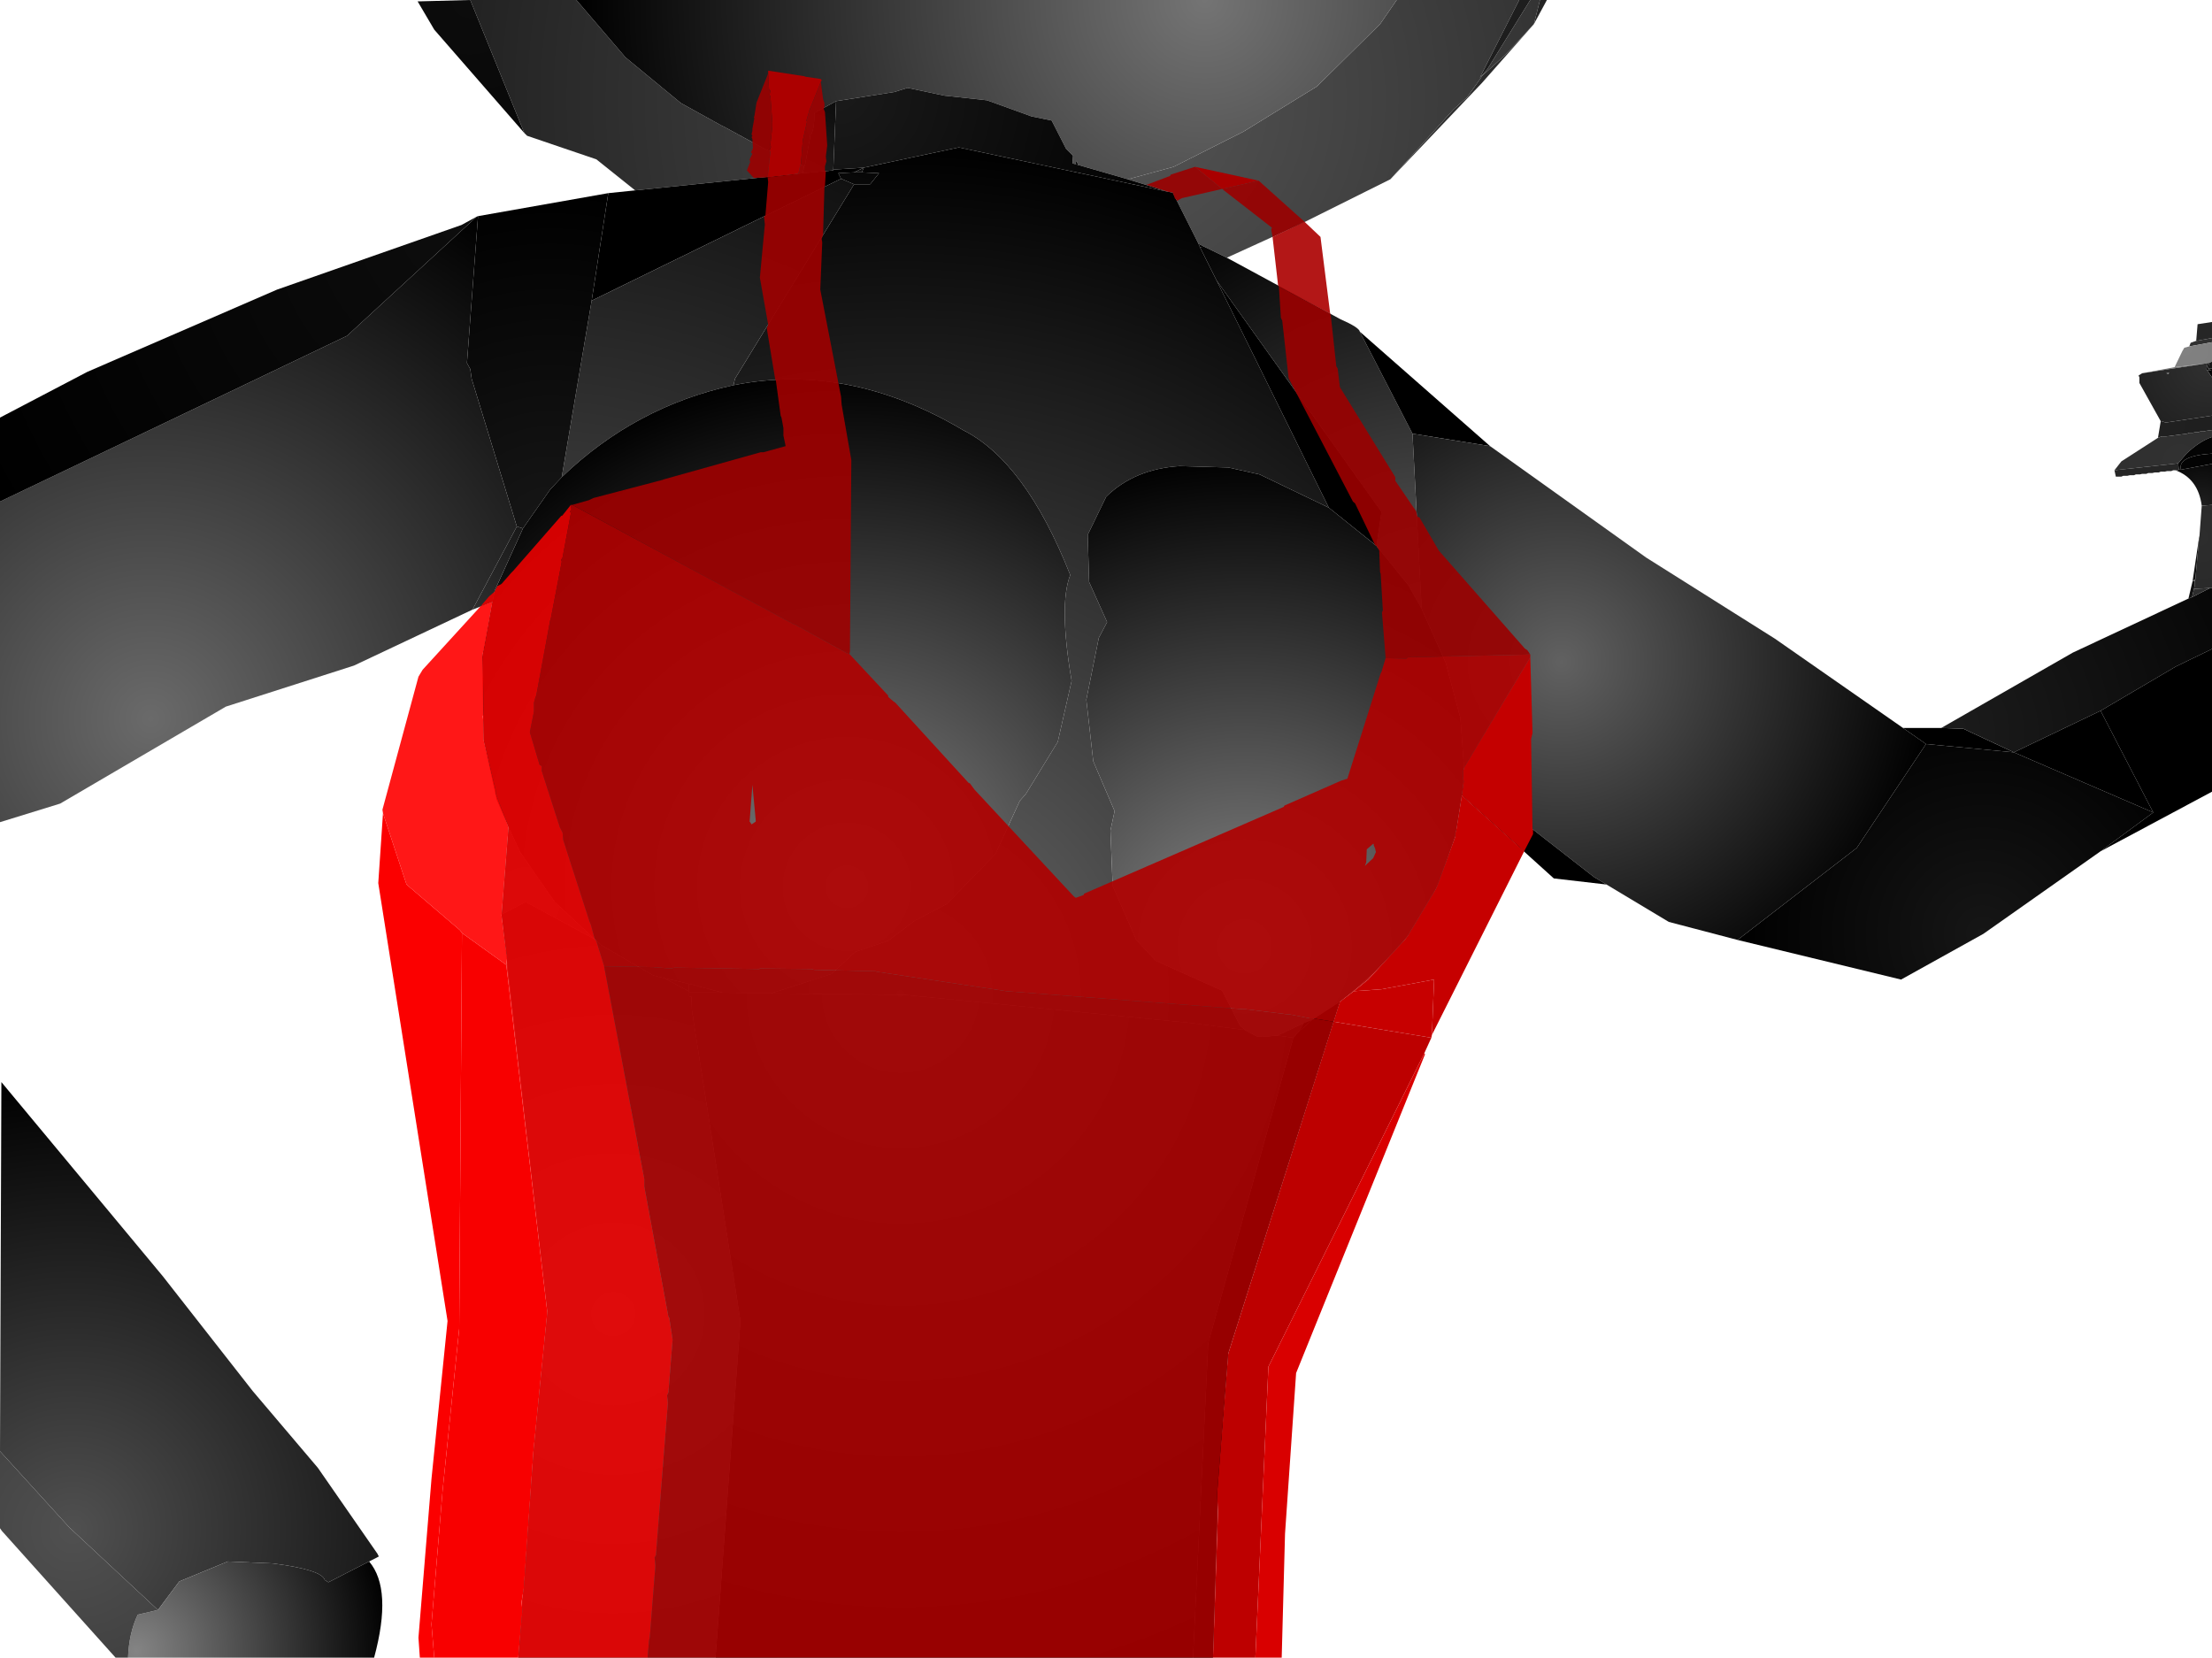 <?xml version="1.0" encoding="UTF-8" standalone="no"?>
<svg xmlns:xlink="http://www.w3.org/1999/xlink" height="299.1px" width="399.1px" xmlns="http://www.w3.org/2000/svg">
  <g transform="matrix(1.0, 0.0, 0.0, 1.0, 400.0, 300.0)">
    <path d="M-285.4 -265.65 L-292.4 -271.25 -304.9 -275.5 -305.4 -276.0 -315.15 -300.0 -296.0 -300.0 -287.15 -289.65 -277.15 -281.4 -269.65 -277.25 -269.4 -277.15 -262.25 -273.25 -254.9 -270.0 -255.15 -268.75 -285.4 -265.65 M-148.0 -300.0 L-125.9 -300.0 -133.0 -286.0 -131.65 -287.5 -123.9 -300.0 -122.15 -300.0 -123.25 -295.65 -128.5 -290.0 -132.5 -286.4 -135.25 -282.5 -137.75 -280.25 -149.15 -267.65 -165.5 -259.5 -178.65 -253.5 -182.75 -255.5 -183.75 -256.0 -188.4 -265.25 -189.25 -265.4 -196.5 -267.65 -188.25 -269.9 -175.65 -276.25 -162.4 -284.4 -151.0 -295.65 -148.0 -300.0" fill="url(#gradient0)" fill-rule="evenodd" stroke="none"/>
    <path d="M-296.0 -300.0 L-148.0 -300.0 -151.0 -295.65 -162.4 -284.4 -175.65 -276.25 -188.25 -269.9 -196.5 -267.65 -205.5 -270.25 -205.75 -271.0 -206.0 -270.4 -206.5 -270.5 -206.4 -271.9 -207.65 -273.15 -210.25 -278.25 -213.9 -279.0 -221.9 -281.9 -229.65 -282.75 -236.25 -284.15 -238.65 -283.4 -249.15 -281.75 -253.0 -279.65 Q-253.15 -276.15 -253.75 -275.65 L-254.75 -270.25 -254.9 -270.0 -262.25 -273.25 -269.4 -277.15 -269.65 -277.25 -277.15 -281.4 -287.15 -289.65 -296.0 -300.0" fill="url(#gradient1)" fill-rule="evenodd" stroke="none"/>
    <path d="M-249.15 -281.75 L-249.65 -269.4 -249.65 -269.25 -255.15 -268.75 -254.9 -270.0 -254.75 -270.25 -253.75 -275.65 Q-253.15 -276.15 -253.0 -279.65 L-249.15 -281.75" fill="url(#gradient2)" fill-rule="evenodd" stroke="none"/>
    <path d="M-196.5 -267.65 L-189.25 -265.4 -227.0 -273.4 -244.15 -269.75 -249.65 -269.4 -249.15 -281.75 -238.65 -283.4 -236.25 -284.15 -229.65 -282.75 -221.9 -281.9 -213.9 -279.0 -210.25 -278.25 -207.65 -273.15 -206.4 -271.9 -206.5 -270.5 -206.0 -270.4 -205.5 -270.25 -196.5 -267.65" fill="url(#gradient3)" fill-rule="evenodd" stroke="none"/>
    <path d="M-205.5 -270.25 L-206.0 -270.4 -205.75 -271.0 -205.5 -270.25" fill="url(#gradient4)" fill-rule="evenodd" stroke="none"/>
    <path d="M-125.9 -300.0 L-123.9 -300.0 -131.65 -287.5 -133.0 -286.0 -125.9 -300.0" fill="url(#gradient5)" fill-rule="evenodd" stroke="none"/>
    <path d="M-122.15 -300.0 L-120.9 -300.0 -123.25 -295.65 -122.15 -300.0" fill="url(#gradient6)" fill-rule="evenodd" stroke="none"/>
    <path d="M-305.4 -276.0 L-321.65 -294.65 -324.65 -299.75 -315.15 -300.0 -305.4 -276.0" fill="url(#gradient7)" fill-rule="evenodd" stroke="none"/>
    <path d="M-290.25 -265.15 L-285.4 -265.65 -255.15 -268.75 -249.65 -269.25 -249.65 -269.4 -244.15 -269.75 -245.9 -268.9 -248.75 -268.75 -248.25 -267.75 -293.25 -245.75 -290.25 -265.15" fill="url(#gradient8)" fill-rule="evenodd" stroke="none"/>
    <path d="M-189.25 -265.4 L-188.4 -265.25 -183.75 -256.0 -183.5 -255.4 -180.5 -249.4 -160.25 -208.4 -172.75 -214.4 -178.4 -215.65 -187.15 -215.9 Q-195.25 -215.4 -200.4 -210.4 L-203.75 -203.5 -203.5 -195.0 -200.25 -187.75 -201.75 -184.9 -204.0 -173.75 -202.75 -162.65 -198.9 -153.65 -199.65 -150.15 -199.25 -140.15 -195.0 -130.4 -191.5 -126.65 -179.5 -121.25 -176.25 -114.9 -175.4 -114.15 -185.0 -115.4 -236.9 -120.5 -260.9 -120.75 -250.0 -124.25 -245.65 -128.25 -239.75 -130.25 -234.9 -133.9 -229.15 -136.9 -220.4 -145.9 -216.0 -155.5 -214.9 -156.75 -209.15 -166.15 -206.65 -177.15 Q-209.0 -190.9 -206.9 -196.25 -215.0 -216.75 -226.25 -222.4 -246.9 -234.65 -267.65 -230.5 L-267.4 -231.65 -245.9 -266.75 -243.0 -266.75 -241.4 -268.75 -244.5 -268.9 -244.15 -269.75 -227.0 -273.4 -189.25 -265.4 M-169.5 -113.15 L-164.75 -115.4 -165.75 -113.75 -166.65 -112.75 -169.5 -113.15 M-269.65 -120.9 L-275.65 -120.9 -275.75 -121.15 -275.75 -122.5 -269.65 -120.9" fill="url(#gradient9)" fill-rule="evenodd" stroke="none"/>
    <path d="M-309.5 -135.0 L-308.25 -150.75 -306.15 -146.25 -299.9 -137.25 -292.65 -130.5 -305.15 -137.25 -309.5 -135.0 M-267.65 -230.5 Q-285.4 -226.65 -298.65 -213.9 L-293.25 -245.75 -248.25 -267.75 -245.9 -266.75 -267.4 -231.65 -267.65 -230.5 M-244.15 -269.75 L-244.5 -268.9 -245.9 -268.9 -244.15 -269.75 M-275.75 -122.5 L-275.75 -121.15 Q-277.95 -122.3 -280.15 -123.5 L-275.75 -122.5" fill="url(#gradient10)" fill-rule="evenodd" stroke="none"/>
    <path d="M-183.75 -256.0 L-182.75 -255.5 -183.5 -255.4 -183.75 -256.0 M-244.5 -268.9 L-241.4 -268.75 -243.0 -266.75 -245.9 -266.75 -248.25 -267.75 -248.75 -268.75 -245.9 -268.9 -244.5 -268.9" fill="url(#gradient11)" fill-rule="evenodd" stroke="none"/>
    <path d="M-313.75 -261.0 L-290.25 -265.15 -293.25 -245.75 -298.65 -213.9 -300.75 -211.65 -305.65 -204.65 -306.75 -205.0 -314.9 -231.65 -315.15 -233.4 -315.75 -234.5 -313.75 -261.0" fill="url(#gradient12)" fill-rule="evenodd" stroke="none"/>
    <path d="M-123.25 -295.65 L-132.65 -285.0 -149.15 -267.65 -137.75 -280.25 -135.25 -282.5 -132.5 -286.4 -128.5 -290.0 -123.25 -295.65" fill="url(#gradient13)" fill-rule="evenodd" stroke="none"/>
    <path d="M-308.25 -150.75 L-310.4 -155.75 -312.75 -166.5 -313.0 -181.5 -311.15 -191.4 -310.75 -193.4 -305.65 -204.65 -300.75 -211.65 -298.65 -213.9 Q-285.4 -226.65 -267.65 -230.5 -246.9 -234.65 -226.25 -222.4 -215.0 -216.75 -206.9 -196.25 -209.0 -190.9 -206.65 -177.15 L-209.15 -166.15 -214.9 -156.75 -216.0 -155.5 -220.4 -145.9 -229.15 -136.9 -234.9 -133.9 -239.75 -130.25 -245.65 -128.25 -250.0 -124.25 -260.9 -120.75 -269.65 -120.9 -275.75 -122.5 -280.15 -123.5 -282.15 -124.0 -291.4 -129.4 -292.65 -130.5 -299.9 -137.25 -306.15 -146.25 -308.25 -150.75" fill="url(#gradient14)" fill-rule="evenodd" stroke="none"/>
    <path d="M-184.75 -0.9 L-270.9 -0.9 -266.4 -61.65 -275.15 -117.65 -275.25 -120.15 -275.65 -120.25 -275.65 -120.9 -269.65 -120.9 -260.9 -120.75 -236.9 -120.5 -185.0 -115.4 -175.4 -114.15 -173.25 -113.0 -172.25 -112.9 -169.5 -113.15 -166.65 -112.75 -182.0 -57.65 -184.75 -0.9" fill="url(#gradient15)" fill-rule="evenodd" stroke="none"/>
    <path d="M-270.9 -0.9 L-306.5 -0.9 -303.75 -38.4 -301.25 -63.5 -309.5 -135.0 -305.15 -137.25 -292.65 -130.5 -291.4 -129.4 -282.15 -124.0 -280.15 -123.5 Q-277.95 -122.3 -275.75 -121.15 L-275.65 -120.9 -275.65 -120.25 -275.25 -120.15 -275.15 -117.65 -266.4 -61.65 -270.9 -0.9" fill="url(#gradient16)" fill-rule="evenodd" stroke="none"/>
    <path d="M-311.15 -191.4 L-314.75 -190.0 -306.75 -205.0 -305.65 -204.65 -310.75 -193.4 -311.15 -191.4" fill="url(#gradient17)" fill-rule="evenodd" stroke="none"/>
    <path d="M-314.75 -190.0 L-336.15 -179.9 -359.25 -172.5 -389.15 -155.0 -400.0 -151.65 -400.0 -209.5 -337.4 -239.4 -314.0 -260.9 -313.75 -261.0 -315.75 -234.5 -315.15 -233.4 -314.9 -231.65 -306.75 -205.0 -314.75 -190.0" fill="url(#gradient18)" fill-rule="evenodd" stroke="none"/>
    <path d="M-400.0 -209.5 L-400.0 -224.65 -384.25 -232.9 -350.0 -247.75 -316.75 -259.4 -314.0 -260.9 -337.4 -239.4 -400.0 -209.5" fill="url(#gradient19)" fill-rule="evenodd" stroke="none"/>
    <path d="M-178.65 -253.5 L-158.15 -242.4 Q-154.75 -240.9 -154.65 -240.15 L-145.15 -221.75 -143.5 -190.15 -145.9 -194.4 -151.65 -201.5 -150.75 -207.65 -180.5 -249.4 -183.5 -255.4 -182.75 -255.5 -178.65 -253.5" fill="url(#gradient20)" fill-rule="evenodd" stroke="none"/>
    <path d="M-180.5 -249.4 L-150.75 -207.65 -151.65 -201.5 -160.25 -208.4 -180.5 -249.4" fill="url(#gradient21)" fill-rule="evenodd" stroke="none"/>
    <path d="M-136.25 -156.5 L-137.4 -149.15 -140.4 -140.5 -141.5 -138.4 Q-144.65 -130.25 -158.25 -119.25 L-163.25 -116.0 -164.75 -115.4 -169.5 -113.15 -172.25 -112.9 -173.25 -113.0 -175.4 -114.15 -176.25 -114.9 -179.5 -121.25 -191.5 -126.65 -195.0 -130.4 -199.25 -140.15 -199.65 -150.15 -198.9 -153.65 -202.75 -162.65 -204.0 -173.75 -201.75 -184.9 -200.25 -187.75 -203.5 -195.0 -203.75 -203.5 -200.4 -210.4 Q-195.25 -215.4 -187.15 -215.9 L-178.4 -215.65 -172.75 -214.4 -160.25 -208.4 -151.65 -201.5 -145.9 -194.4 -143.5 -190.15 -139.15 -180.4 -136.5 -170.4 -135.9 -162.0 -136.0 -158.25 -136.25 -156.5" fill="url(#gradient22)" fill-rule="evenodd" stroke="none"/>
    <path d="M-154.65 -240.15 L-131.15 -219.5 -145.15 -221.75 -154.65 -240.15" fill="url(#gradient23)" fill-rule="evenodd" stroke="none"/>
    <path d="M-86.5 -130.4 L-98.9 -133.65 -110.15 -140.4 -112.4 -141.75 -128.65 -154.4 -136.0 -158.25 -135.9 -162.0 -136.5 -170.4 -139.15 -180.4 -143.5 -190.15 -145.15 -221.75 -131.15 -219.5 -103.0 -199.4 -79.75 -184.75 -56.65 -168.65 -52.5 -165.75 -65.0 -147.0 -86.5 -130.4" fill="url(#gradient24)" fill-rule="evenodd" stroke="none"/>
    <path d="M-3.75 -238.5 L-3.5 -241.5 -0.9 -241.9 -0.9 -239.0 -3.65 -238.5 -3.75 -238.5" fill="url(#gradient25)" fill-rule="evenodd" stroke="none"/>
    <path d="M-5.0 -237.5 L-4.75 -238.15 -3.75 -238.5 -3.65 -238.5 -0.9 -239.0 -0.9 -238.25 -5.0 -237.5" fill="url(#gradient26)" fill-rule="evenodd" stroke="none"/>
    <path d="M-0.9 -238.25 L-0.9 -234.75 -1.4 -234.5 -1.65 -234.5 -2.45 -234.35 -7.65 -233.75 -6.25 -236.65 -5.9 -237.25 -5.0 -237.5 -0.9 -238.25" fill="url(#gradient27)" fill-rule="evenodd" stroke="none"/>
    <path d="M-0.9 -234.75 L-0.9 -233.5 -1.65 -233.5 -1.4 -234.5 -0.9 -234.75 M-1.5 -233.4 L-1.0 -233.15 -1.65 -233.15 -1.5 -233.4" fill="url(#gradient28)" fill-rule="evenodd" stroke="none"/>
    <path d="M-13.5 -232.65 L-7.65 -233.75 -2.45 -234.35 -13.5 -232.65 M-8.75 -232.5 L-9.15 -232.65 -8.65 -232.75 -8.75 -232.5" fill="url(#gradient29)" fill-rule="evenodd" stroke="none"/>
    <path d="M-0.9 -233.5 L-0.9 -231.9 -1.9 -233.4 -1.65 -234.45 -1.65 -234.5 -1.4 -234.5 -1.65 -233.5 -0.9 -233.5 M-1.5 -233.4 L-1.65 -233.15 -1.0 -233.15 -1.5 -233.4" fill="url(#gradient30)" fill-rule="evenodd" stroke="none"/>
    <path d="M-0.9 -231.9 L-0.9 -225.0 -9.25 -223.75 -10.0 -224.0 -10.15 -224.0 -14.0 -230.9 -14.0 -231.9 -14.15 -232.25 -13.5 -232.65 -2.45 -234.35 -1.65 -234.5 -1.65 -234.45 -1.9 -233.4 -0.9 -231.9 M-8.75 -232.5 L-8.65 -232.75 -9.15 -232.65 -8.75 -232.5" fill="url(#gradient31)" fill-rule="evenodd" stroke="none"/>
    <path d="M-0.9 -225.0 L-0.9 -222.4 -2.0 -222.25 -2.4 -222.15 -3.0 -222.15 -3.4 -222.0 -4.0 -222.0 -4.4 -221.9 -5.0 -221.9 -5.4 -221.75 -9.25 -221.25 -10.0 -221.25 -10.65 -221.0 -10.15 -224.0 -10.0 -224.0 -9.25 -223.75 -0.9 -225.0" fill="url(#gradient32)" fill-rule="evenodd" stroke="none"/>
    <path d="M-0.9 -222.4 L-0.9 -221.15 Q-3.15 -220.4 -5.5 -218.15 L-7.0 -216.4 -18.5 -215.15 -17.25 -216.75 -10.65 -221.0 -10.0 -221.25 -9.25 -221.25 -5.4 -221.75 -5.0 -221.9 -4.4 -221.9 -4.0 -222.0 -3.4 -222.0 -3.0 -222.15 -2.4 -222.15 -2.0 -222.25 -0.9 -222.4" fill="url(#gradient33)" fill-rule="evenodd" stroke="none"/>
    <path d="M-56.65 -168.65 L-49.75 -168.65 -45.75 -168.5 -36.65 -164.25 -52.5 -165.75 -56.65 -168.65" fill="url(#gradient34)" fill-rule="evenodd" stroke="none"/>
    <path d="M-21.0 -146.4 L-42.15 -131.5 -57.0 -123.25 -86.5 -130.4 -65.0 -147.0 -52.5 -165.75 -36.65 -164.25 -11.5 -153.4 -21.0 -146.4" fill="url(#gradient35)" fill-rule="evenodd" stroke="none"/>
    <path d="M-110.15 -140.4 L-119.65 -141.5 -136.25 -156.5 -136.0 -158.25 -128.65 -154.4 -112.4 -141.75 -110.15 -140.4" fill="url(#gradient36)" fill-rule="evenodd" stroke="none"/>
    <path d="M-0.9 -221.15 L-0.9 -218.15 Q-7.15 -217.75 -6.5 -215.25 L-6.9 -215.25 -7.0 -216.4 -5.5 -218.15 Q-3.15 -220.4 -0.9 -221.15" fill="url(#gradient37)" fill-rule="evenodd" stroke="none"/>
    <path d="M-0.9 -218.15 L-0.9 -216.25 -1.15 -216.25 -6.5 -215.25 Q-7.15 -217.75 -0.9 -218.15" fill="url(#gradient38)" fill-rule="evenodd" stroke="none"/>
    <path d="M-0.9 -216.25 L-0.9 -208.9 -2.75 -208.75 Q-3.4 -213.65 -7.5 -215.15 L-7.15 -215.15 -6.9 -215.25 -6.5 -215.25 -1.15 -216.25 -0.9 -216.25" fill="url(#gradient39)" fill-rule="evenodd" stroke="none"/>
    <path d="M-7.5 -215.15 L-7.9 -215.15 -8.25 -215.0 -9.0 -215.0 -9.4 -214.9 -10.15 -214.9 -10.5 -214.75 -11.25 -214.75 -11.65 -214.65 -12.4 -214.65 -12.75 -214.5 -13.5 -214.5 -13.9 -214.4 -14.65 -214.4 Q-14.8 -214.3 -15.0 -214.25 L-15.75 -214.25 -16.15 -214.15 -16.9 -214.15 -17.25 -214.0 -18.25 -214.0 -18.5 -215.15 -7.0 -216.4 -6.9 -215.25 -7.15 -215.15 -7.5 -215.15" fill="url(#gradient40)" fill-rule="evenodd" stroke="none"/>
    <path d="M-0.9 -208.9 L-0.9 -193.9 -1.25 -193.9 -4.15 -193.75 -4.0 -194.4 -4.0 -195.15 -3.9 -195.5 -3.25 -202.65 -3.25 -202.9 -3.15 -203.4 -3.15 -203.45 -2.75 -208.75 -0.9 -208.9" fill="url(#gradient41)" fill-rule="evenodd" stroke="none"/>
    <path d="M-4.4 -195.15 L-3.25 -202.9 -3.25 -202.65 -3.9 -195.5 -4.4 -195.15" fill="url(#gradient42)" fill-rule="evenodd" stroke="none"/>
    <path d="M-4.0 -195.15 L-4.4 -195.15 -3.9 -195.5 -4.0 -195.15" fill="url(#gradient43)" fill-rule="evenodd" stroke="none"/>
    <path d="M-5.15 -192.0 L-4.4 -195.15 -4.0 -195.15 -4.0 -194.4 -4.15 -193.75 -4.5 -192.25 -5.15 -192.0" fill="url(#gradient44)" fill-rule="evenodd" stroke="none"/>
    <path d="M-0.9 -193.9 L-0.9 -182.9 -7.4 -179.75 -21.0 -171.75 -36.65 -164.25 -45.75 -168.5 -49.75 -168.65 -26.0 -182.25 -5.15 -192.0 -4.5 -192.25 -1.25 -193.9 -0.9 -193.9" fill="url(#gradient45)" fill-rule="evenodd" stroke="none"/>
    <path d="M-4.15 -193.75 L-1.25 -193.9 -4.5 -192.25 -4.15 -193.75" fill="url(#gradient46)" fill-rule="evenodd" stroke="none"/>
    <path d="M-0.9 -182.9 L-0.9 -157.15 -21.0 -146.4 -11.5 -153.4 -21.0 -171.75 -7.4 -179.75 -0.9 -182.9" fill="url(#gradient47)" fill-rule="evenodd" stroke="none"/>
    <path d="M-21.0 -171.75 L-11.5 -153.4 -36.65 -164.25 -21.0 -171.75" fill="url(#gradient48)" fill-rule="evenodd" stroke="none"/>
    <path d="M-158.25 -119.25 L-178.4 -55.9 -180.25 -30.4 -181.15 -0.9 -184.75 -0.9 -182.0 -57.65 -166.65 -112.75 -165.75 -113.75 -163.25 -116.0 -158.25 -119.25" fill="url(#gradient49)" fill-rule="evenodd" stroke="none"/>
    <path d="M-164.75 -115.4 L-163.25 -116.0 -165.75 -113.75 -164.75 -115.4" fill="url(#gradient50)" fill-rule="evenodd" stroke="none"/>
    <path d="M-333.4 -18.25 L-340.75 -14.5 -341.4 -14.9 Q-341.9 -16.75 -350.75 -17.9 L-358.9 -18.25 -367.65 -14.65 -371.5 -9.5 -387.5 -24.4 -400.0 -38.15 -399.75 -104.75 -370.65 -69.75 -354.4 -49.0 -342.65 -35.15 -331.9 -19.65 -331.65 -19.15 -333.4 -18.25" fill="url(#gradient51)" fill-rule="evenodd" stroke="none"/>
    <path d="M-376.9 -0.9 Q-376.75 -5.25 -375.15 -8.65 L-371.5 -9.5 -367.65 -14.65 -358.9 -18.25 -350.75 -17.9 Q-341.9 -16.75 -341.4 -14.9 L-340.75 -14.5 -333.4 -18.25 Q-329.15 -13.25 -332.5 -0.9 L-376.9 -0.9" fill="url(#gradient52)" fill-rule="evenodd" stroke="none"/>
    <path d="M-371.5 -9.5 L-375.15 -8.65 Q-376.75 -5.25 -376.9 -0.9 L-379.15 -0.9 -399.65 -23.75 -400.0 -24.25 -400.0 -38.15 -387.5 -24.4 -371.5 -9.5" fill="url(#gradient53)" fill-rule="evenodd" stroke="none"/>
    <path d="M-261.4 -286.75 L-261.4 -287.25 -254.9 -286.25 -254.65 -286.15 -251.9 -285.75 -251.75 -285.5 -251.9 -285.25 -254.0 -280.0 -254.5 -278.25 -254.4 -278.0 -255.15 -274.75 -255.5 -270.4 -255.5 -270.25 -255.65 -270.25 -255.75 -269.4 -256.0 -268.65 -261.5 -268.0 -261.0 -272.65 -261.15 -272.9 -261.0 -273.15 -261.0 -273.25 -260.9 -273.5 -261.0 -273.9 -260.65 -277.25 -260.65 -277.9 -261.0 -282.65 -261.15 -282.9 -261.0 -283.65 -261.25 -283.9 -261.4 -286.75" fill="#ac0000" fill-rule="evenodd" stroke="none"/>
    <path d="M-296.75 -208.9 L-293.75 -209.75 -292.9 -210.15 -280.5 -213.4 -280.25 -213.5 -262.75 -218.4 -262.25 -218.4 -258.25 -219.5 -258.65 -221.4 -258.65 -222.75 -259.0 -224.65 -259.15 -225.0 -260.0 -231.25 -260.15 -231.65 -261.65 -240.75 -261.4 -241.4 -262.9 -249.9 -262.0 -259.5 -262.15 -260.9 -261.9 -261.15 -261.4 -267.15 -261.5 -268.0 -256.0 -268.65 -255.75 -269.4 -255.65 -270.25 -255.5 -270.25 -255.5 -270.4 -255.15 -274.75 -254.4 -278.0 -254.5 -278.25 -254.0 -280.0 -251.9 -285.25 -251.5 -282.15 -251.25 -281.4 -251.25 -280.65 -251.4 -280.4 -251.15 -279.75 -250.75 -273.75 -251.0 -271.75 -250.9 -270.9 -251.15 -270.0 -251.15 -269.15 -251.0 -269.15 -251.15 -266.5 -251.25 -266.25 -251.5 -257.65 -251.75 -256.9 -251.65 -256.25 -252.0 -247.75 -248.25 -228.4 -248.15 -227.0 -246.4 -217.0 -246.65 -182.4 -246.75 -182.0 -247.25 -182.15 -256.5 -187.25 -256.9 -187.4 -296.75 -208.9" fill="#9e0000" fill-opacity="0.91" fill-rule="evenodd" stroke="none"/>
    <path d="M-160.0 -243.4 L-159.9 -243.15 -158.9 -233.9 -158.65 -233.5 -158.25 -230.15 -148.25 -213.9 -148.25 -213.25 -144.5 -207.75 -144.25 -206.75 -143.9 -206.65 -140.4 -200.65 -124.9 -183.0 -124.4 -182.65 -123.9 -181.9 -146.0 -181.4 -146.25 -181.15 -150.0 -181.25 -150.65 -189.4 -150.65 -189.5 -150.5 -189.9 -150.9 -196.5 -151.0 -196.75 -151.15 -200.65 -151.65 -201.5 -151.9 -201.65 -155.5 -209.15 -155.9 -209.5 -167.5 -231.75 -168.65 -242.15 -168.9 -242.65 -169.25 -248.25 -160.0 -243.4 M-261.5 -268.0 L-264.0 -267.9 -265.25 -269.25 -264.65 -270.75 -264.75 -271.25 -264.25 -272.25 -264.5 -272.5 -264.15 -273.25 -264.25 -274.9 -264.4 -275.25 -264.25 -275.5 -264.4 -275.75 -264.25 -276.4 -264.25 -276.75 -263.9 -278.65 -264.0 -278.9 -263.9 -279.0 -263.5 -281.5 -261.4 -286.75 -261.25 -283.9 -261.0 -283.65 -261.15 -282.9 -261.0 -282.65 -260.65 -277.9 -260.65 -277.25 -261.0 -273.9 -260.9 -273.5 -261.0 -273.25 -261.0 -273.15 -261.15 -272.9 -261.0 -272.65 -261.5 -268.0 M-170.4 -257.25 L-170.65 -258.65 -170.5 -258.9 -179.5 -265.9 -186.75 -264.25 -187.65 -263.75 -187.75 -264.0 -188.0 -264.15 -188.4 -265.25 -189.25 -265.4 -193.15 -266.65 -188.9 -268.25 -188.75 -268.5 -184.4 -269.9 -179.5 -265.9 -172.9 -267.4 -164.65 -260.0 Q-167.5 -258.6 -170.4 -257.25" fill="#9b0000" fill-opacity="0.91" fill-rule="evenodd" stroke="none"/>
    <path d="M-123.9 -181.9 L-123.9 -181.4 -135.75 -161.65 -136.0 -160.9 -136.0 -159.5 -135.9 -159.0 -136.25 -156.5 -137.25 -150.25 -137.5 -149.4 -137.4 -149.15 -140.65 -140.25 -141.0 -139.5 -146.0 -131.15 -146.5 -130.5 -153.15 -123.25 -155.75 -121.15 -158.25 -119.25 -159.4 -115.65 -163.15 -116.25 -163.65 -116.25 -167.5 -117.0 -167.9 -117.0 -175.25 -117.9 -175.65 -117.9 -218.4 -121.15 -241.75 -124.65 -242.0 -124.75 -253.0 -125.0 -253.65 -125.15 -262.9 -125.25 -263.0 -125.15 -278.25 -125.4 -279.0 -125.25 -282.15 -125.5 -291.0 -125.65 -292.4 -130.15 -292.75 -130.65 -292.75 -130.75 -293.4 -133.15 -293.65 -133.75 -298.4 -148.5 -298.5 -149.75 -299.0 -150.75 -302.25 -160.9 -302.25 -161.75 -302.65 -162.0 -304.4 -167.9 -303.65 -171.65 -303.65 -173.25 -303.4 -174.15 -303.25 -174.5 -300.75 -188.0 -300.65 -188.25 -298.65 -198.65 -298.75 -199.0 -298.5 -199.4 -297.0 -207.4 -297.15 -207.75 -296.9 -208.0 -297.0 -208.9 -296.75 -208.9 -256.9 -187.4 -256.5 -187.25 -247.25 -182.15 -246.75 -182.0 -239.75 -174.5 -239.75 -174.25 -238.75 -173.4 -238.5 -173.25 -225.25 -158.75 -225.0 -158.65 -224.15 -157.5 -206.25 -138.25 -205.9 -138.0 -204.5 -138.5 -204.4 -138.75 -168.4 -154.4 -168.25 -154.65 -158.0 -159.15 -156.9 -159.5 -150.9 -178.5 -150.75 -178.75 -150.0 -181.25 -146.25 -181.15 -146.0 -181.4 -123.9 -181.9 M-151.75 -146.25 L-151.9 -146.9 -152.15 -147.5 -152.15 -147.75 -152.25 -147.75 -153.4 -146.75 -153.5 -144.4 -153.75 -143.75 -152.25 -145.15 -151.75 -146.25 M-264.25 -158.4 L-264.75 -151.75 -264.65 -151.65 -264.4 -151.25 -263.65 -151.75 -263.65 -152.0 -264.25 -158.4" fill="#b00000" fill-opacity="0.91" fill-rule="evenodd" stroke="none"/>
    <path d="M-283.15 -0.9 L-306.5 -0.9 -305.75 -9.4 -305.9 -10.9 -305.5 -13.4 -303.75 -38.15 -301.25 -63.25 -308.65 -125.9 -308.5 -127.25 -308.5 -127.4 -308.65 -128.15 -308.65 -128.4 -308.75 -128.9 -309.5 -134.75 -309.5 -134.9 -308.25 -150.75 -310.5 -156.65 -310.5 -157.15 -312.75 -166.5 -312.75 -169.5 -312.9 -170.75 -312.75 -171.15 -312.9 -182.15 -312.75 -182.5 -311.15 -191.4 -313.25 -190.65 -311.75 -192.4 -310.75 -193.25 -310.65 -193.5 -310.25 -194.25 -309.5 -194.65 -307.75 -196.65 -307.4 -197.0 -298.75 -206.9 -298.5 -207.0 -298.4 -207.15 -297.0 -208.9 -296.9 -208.0 -297.15 -207.75 -297.0 -207.4 -298.5 -199.4 -298.75 -199.0 -298.65 -198.65 -300.65 -188.25 -300.75 -188.0 -303.25 -174.5 -303.4 -174.15 -303.65 -173.25 -303.65 -171.65 -304.4 -167.9 -302.65 -162.0 -302.25 -161.75 -302.25 -160.9 -299.0 -150.75 -298.5 -149.75 -298.4 -148.5 -293.65 -133.75 -293.4 -133.15 -292.75 -130.75 -292.75 -130.65 -292.4 -130.15 -291.0 -125.65 -283.75 -87.25 -283.75 -85.9 -279.4 -62.4 -279.25 -62.25 -278.65 -58.25 -279.4 -48.75 -279.65 -48.25 -279.5 -46.9 -281.65 -19.4 -281.9 -19.0 -281.75 -17.5 -282.75 -4.65 -282.9 -3.9 -283.15 -0.9" fill="#e80000" fill-opacity="0.91" fill-rule="evenodd" stroke="none"/>
    <path d="M-330.9 -153.25 L-331.0 -153.9 -324.5 -177.9 -323.75 -179.15 -313.25 -190.65 -311.15 -191.4 -312.75 -182.5 -312.9 -182.15 -312.75 -171.15 -312.9 -170.75 -312.75 -169.5 -312.75 -166.5 -310.5 -157.15 -310.5 -156.65 -308.25 -150.75 -309.5 -134.9 -309.5 -134.75 -308.75 -128.9 -308.65 -128.4 -308.65 -128.15 -308.5 -127.4 -308.5 -127.25 -308.65 -125.9 -316.65 -131.65 -317.0 -132.15 -326.65 -140.4 -330.9 -153.25" fill="#ff0000" fill-opacity="0.91" fill-rule="evenodd" stroke="none"/>
    <path d="M-306.5 -0.9 L-321.65 -0.9 -322.15 -6.9 -320.15 -31.0 -317.15 -60.25 -316.65 -131.65 -308.65 -125.9 -301.25 -63.25 -303.75 -38.15 -305.5 -13.4 -305.9 -10.9 -305.75 -9.4 -306.5 -0.9" fill="#f80000" fill-rule="evenodd" stroke="none"/>
    <path d="M-321.65 -0.9 L-324.25 -0.9 -324.5 -4.5 -322.15 -33.15 -319.25 -61.65 -331.75 -140.65 -330.9 -153.25 -326.65 -140.4 -317.0 -132.15 -316.65 -131.65 -317.15 -60.25 -320.15 -31.0 -322.15 -6.9 -321.65 -0.9" fill="#fb0000" fill-rule="evenodd" stroke="none"/>
    <path d="M-184.4 -269.9 L-172.9 -267.4 -179.5 -265.9 -184.4 -269.9" fill="#a90000" fill-rule="evenodd" stroke="none"/>
    <path d="M-169.25 -248.25 L-169.4 -248.5 -170.4 -257.25 Q-167.5 -258.6 -164.65 -260.0 L-161.75 -257.25 -160.0 -243.4 -169.25 -248.25" fill="#ab0000" fill-opacity="0.91" fill-rule="evenodd" stroke="none"/>
    <path d="M-181.15 -0.9 L-283.15 -0.9 -282.9 -3.9 -282.75 -4.65 -281.75 -17.5 -281.9 -19.0 -281.65 -19.4 -279.5 -46.9 -279.65 -48.25 -279.4 -48.75 -278.65 -58.25 -279.25 -62.25 -279.4 -62.4 -283.75 -85.9 -283.75 -87.25 -291.0 -125.65 -282.15 -125.5 -279.0 -125.25 -278.25 -125.4 -263.0 -125.15 -262.9 -125.25 -253.65 -125.15 -253.0 -125.0 -242.0 -124.75 -241.75 -124.65 -218.4 -121.15 -175.65 -117.9 -175.25 -117.9 -167.9 -117.0 -167.5 -117.0 -163.65 -116.25 -163.15 -116.25 -159.4 -115.65 -178.4 -55.75 -180.4 -30.5 -180.25 -27.15 -181.15 -0.9" fill="#a60000" fill-opacity="0.91" fill-rule="evenodd" stroke="none"/>
    <path d="M-123.9 -181.4 L-123.5 -167.75 -123.75 -166.65 -123.5 -150.5 -123.4 -150.15 -123.4 -149.5 -125.0 -146.4 -136.25 -156.5 -135.9 -159.0 -136.0 -159.5 -136.0 -160.9 -135.75 -161.65 -123.9 -181.4" fill="#c40000" fill-rule="evenodd" stroke="none"/>
    <path d="M-125.0 -146.4 L-141.65 -113.25 -141.25 -123.25 -150.75 -121.5 -155.75 -121.15 -153.15 -123.25 -146.5 -130.5 -146.0 -131.15 -141.0 -139.5 -140.65 -140.25 -137.4 -149.15 -137.5 -149.4 -137.25 -150.25 -136.25 -156.5 -125.0 -146.4" fill="#c60000" fill-rule="evenodd" stroke="none"/>
    <path d="M-141.65 -113.25 L-141.75 -112.75 -159.4 -115.65 -158.25 -119.25 -155.75 -121.15 -150.75 -121.5 -141.25 -123.25 -141.65 -113.25" fill="#c70000" fill-rule="evenodd" stroke="none"/>
    <path d="M-141.75 -112.75 L-143.0 -110.0 -171.15 -53.4 -173.5 -0.9 -181.15 -0.9 -180.25 -27.15 -180.4 -30.5 -178.4 -55.75 -159.4 -115.65 -141.75 -112.75" fill="#bd0000" fill-rule="evenodd" stroke="none"/>
    <path d="M-143.0 -110.0 L-142.9 -109.75 -166.15 -52.25 -168.15 -23.25 -168.75 -0.9 -173.5 -0.9 -171.15 -53.4 -143.0 -110.0" fill="#d90000" fill-rule="evenodd" stroke="none"/>
  </g>
  <defs>
    <radialGradient cx="0" cy="0" gradientTransform="matrix(0.146, 0.0, 0.0, 0.146, -198.1, -282.2)" gradientUnits="userSpaceOnUse" id="gradient0" r="819.2" spreadMethod="pad">
      <stop offset="0.0" stop-color="#555555"/>
      <stop offset="1.0" stop-color="#222222"/>
    </radialGradient>
    <radialGradient cx="0" cy="0" gradientTransform="matrix(0.138, 0.0, 0.0, 0.138, -182.65, -300.0)" gradientUnits="userSpaceOnUse" id="gradient1" r="819.2" spreadMethod="pad">
      <stop offset="0.0" stop-color="#747474"/>
      <stop offset="1.0" stop-color="#000000"/>
    </radialGradient>
    <radialGradient cx="0" cy="0" gradientTransform="matrix(0.027, 0.0, 0.0, 0.027, -256.85, -262.8)" gradientUnits="userSpaceOnUse" id="gradient2" r="819.2" spreadMethod="pad">
      <stop offset="0.0" stop-color="#272727"/>
      <stop offset="1.0" stop-color="#0a0a0a"/>
    </radialGradient>
    <radialGradient cx="0" cy="0" gradientTransform="matrix(0.077, 0.0, 0.0, 0.077, -248.75, -283.65)" gradientUnits="userSpaceOnUse" id="gradient3" r="819.2" spreadMethod="pad">
      <stop offset="0.0" stop-color="#1a1a1a"/>
      <stop offset="1.0" stop-color="#000000"/>
    </radialGradient>
    <radialGradient cx="0" cy="0" gradientTransform="matrix(0.008, 0.0, 0.0, 0.008, -206.0, -274.75)" gradientUnits="userSpaceOnUse" id="gradient4" r="819.2" spreadMethod="pad">
      <stop offset="0.0" stop-color="#000000"/>
      <stop offset="1.0" stop-color="#000000"/>
    </radialGradient>
    <radialGradient cx="0" cy="0" gradientTransform="matrix(0.021, 0.0, 0.0, 0.021, -133.45, -285.2)" gradientUnits="userSpaceOnUse" id="gradient5" r="819.2" spreadMethod="pad">
      <stop offset="0.0" stop-color="#1e1e1e"/>
      <stop offset="1.0" stop-color="#1e1e1e"/>
    </radialGradient>
    <radialGradient cx="0" cy="0" gradientTransform="matrix(0.006, 0.0, 0.0, 0.006, -123.2, -295.75)" gradientUnits="userSpaceOnUse" id="gradient6" r="819.2" spreadMethod="pad">
      <stop offset="0.0" stop-color="#272727"/>
      <stop offset="1.0" stop-color="#242424"/>
    </radialGradient>
    <radialGradient cx="0" cy="0" gradientTransform="matrix(0.032, 0.0, 0.0, 0.032, -315.2, -300.0)" gradientUnits="userSpaceOnUse" id="gradient7" r="819.2" spreadMethod="pad">
      <stop offset="0.0" stop-color="#0c0c0c"/>
      <stop offset="1.0" stop-color="#080808"/>
    </radialGradient>
    <radialGradient cx="0" cy="0" gradientTransform="matrix(0.067, 0.0, 0.0, 0.067, -244.0, -269.95)" gradientUnits="userSpaceOnUse" id="gradient8" r="819.2" spreadMethod="pad">
      <stop offset="0.0" stop-color="#000000"/>
      <stop offset="1.0" stop-color="#000000"/>
    </radialGradient>
    <radialGradient cx="0" cy="0" gradientTransform="matrix(0.187, 0.0, 0.0, 0.187, -237.5, -120.65)" gradientUnits="userSpaceOnUse" id="gradient9" r="819.2" spreadMethod="pad">
      <stop offset="0.0" stop-color="#6a6a6a"/>
      <stop offset="1.0" stop-color="#000000"/>
    </radialGradient>
    <radialGradient cx="0" cy="0" gradientTransform="matrix(0.178, 0.0, 0.0, 0.178, -305.05, -137.4)" gradientUnits="userSpaceOnUse" id="gradient10" r="819.2" spreadMethod="pad">
      <stop offset="0.0" stop-color="#626262"/>
      <stop offset="1.0" stop-color="#0f0f0f"/>
    </radialGradient>
    <radialGradient cx="0" cy="0" gradientTransform="matrix(0.158, 0.0, 0.0, 0.158, -271.9, -161.45)" gradientUnits="userSpaceOnUse" id="gradient11" r="819.2" spreadMethod="pad">
      <stop offset="0.0" stop-color="#323232"/>
      <stop offset="1.0" stop-color="#000000"/>
    </radialGradient>
    <radialGradient cx="0" cy="0" gradientTransform="matrix(0.077, 0.0, 0.0, 0.077, -300.65, -202.55)" gradientUnits="userSpaceOnUse" id="gradient12" r="819.2" spreadMethod="pad">
      <stop offset="0.0" stop-color="#171717"/>
      <stop offset="1.0" stop-color="#000000"/>
    </radialGradient>
    <radialGradient cx="0" cy="0" gradientTransform="matrix(0.047, 0.0, 0.0, 0.047, -149.15, -267.75)" gradientUnits="userSpaceOnUse" id="gradient13" r="819.2" spreadMethod="pad">
      <stop offset="0.0" stop-color="#323232"/>
      <stop offset="1.0" stop-color="#282828"/>
    </radialGradient>
    <radialGradient cx="0" cy="0" gradientTransform="matrix(0.114, 0.0, 0.0, 0.114, -247.2, -140.0)" gradientUnits="userSpaceOnUse" id="gradient14" r="819.2" spreadMethod="pad">
      <stop offset="0.0" stop-color="#858585"/>
      <stop offset="1.0" stop-color="#000000"/>
    </radialGradient>
    <radialGradient cx="0" cy="0" gradientTransform="matrix(0.16, 0.0, 0.0, 0.16, -237.5, -120.65)" gradientUnits="userSpaceOnUse" id="gradient15" r="819.2" spreadMethod="pad">
      <stop offset="0.0" stop-color="#6a6a6a"/>
      <stop offset="1.0" stop-color="#000000"/>
    </radialGradient>
    <radialGradient cx="0" cy="0" gradientTransform="matrix(0.093, 0.0, 0.0, 0.093, -289.35, -62.9)" gradientUnits="userSpaceOnUse" id="gradient16" r="819.2" spreadMethod="pad">
      <stop offset="0.0" stop-color="#838383"/>
      <stop offset="1.0" stop-color="#404040"/>
    </radialGradient>
    <radialGradient cx="0" cy="0" gradientTransform="matrix(0.023, 0.0, 0.0, 0.023, -314.95, -189.95)" gradientUnits="userSpaceOnUse" id="gradient17" r="819.2" spreadMethod="pad">
      <stop offset="0.0" stop-color="#2f2f2f"/>
      <stop offset="1.0" stop-color="#171717"/>
    </radialGradient>
    <radialGradient cx="0" cy="0" gradientTransform="matrix(0.132, 0.0, 0.0, 0.132, -372.8, -170.3)" gradientUnits="userSpaceOnUse" id="gradient18" r="819.2" spreadMethod="pad">
      <stop offset="0.0" stop-color="#6a6a6a"/>
      <stop offset="1.0" stop-color="#000000"/>
    </radialGradient>
    <radialGradient cx="0" cy="0" gradientTransform="matrix(0.119, 0.0, 0.0, 0.119, -316.75, -259.55)" gradientUnits="userSpaceOnUse" id="gradient19" r="819.2" spreadMethod="pad">
      <stop offset="0.0" stop-color="#0d0d0d"/>
      <stop offset="1.0" stop-color="#000000"/>
    </radialGradient>
    <radialGradient cx="0" cy="0" gradientTransform="matrix(0.098, 0.0, 0.0, 0.098, -143.45, -190.05)" gradientUnits="userSpaceOnUse" id="gradient20" r="819.2" spreadMethod="pad">
      <stop offset="0.0" stop-color="#595959"/>
      <stop offset="1.0" stop-color="#000000"/>
    </radialGradient>
    <radialGradient cx="0" cy="0" gradientTransform="matrix(0.063, 0.0, 0.0, 0.063, -162.1, -212.0)" gradientUnits="userSpaceOnUse" id="gradient21" r="819.2" spreadMethod="pad">
      <stop offset="0.0" stop-color="#000000"/>
      <stop offset="1.0" stop-color="#000000"/>
    </radialGradient>
    <radialGradient cx="0" cy="0" gradientTransform="matrix(0.108, 0.0, 0.0, 0.108, -175.45, -129.25)" gradientUnits="userSpaceOnUse" id="gradient22" r="819.2" spreadMethod="pad">
      <stop offset="0.0" stop-color="#878787"/>
      <stop offset="1.0" stop-color="#000000"/>
    </radialGradient>
    <radialGradient cx="0" cy="0" gradientTransform="matrix(0.026, 0.0, 0.0, 0.026, -145.2, -221.9)" gradientUnits="userSpaceOnUse" id="gradient23" r="819.2" spreadMethod="pad">
      <stop offset="0.0" stop-color="#000000"/>
      <stop offset="1.0" stop-color="#000000"/>
    </radialGradient>
    <radialGradient cx="0" cy="0" gradientTransform="matrix(0.082, 0.0, 0.0, 0.082, -118.25, -180.55)" gradientUnits="userSpaceOnUse" id="gradient24" r="819.2" spreadMethod="pad">
      <stop offset="0.0" stop-color="#616161"/>
      <stop offset="1.0" stop-color="#000000"/>
    </radialGradient>
    <radialGradient cx="0" cy="0" gradientTransform="matrix(0.005, 0.0, 0.0, 0.005, -1.0, -241.95)" gradientUnits="userSpaceOnUse" id="gradient25" r="819.2" spreadMethod="pad">
      <stop offset="0.0" stop-color="#262626"/>
      <stop offset="1.0" stop-color="#262626"/>
    </radialGradient>
    <radialGradient cx="0" cy="0" gradientTransform="matrix(0.01, 0.0, 0.0, 0.01, -1.0, -239.05)" gradientUnits="userSpaceOnUse" id="gradient26" r="819.2" spreadMethod="pad">
      <stop offset="0.0" stop-color="#303030"/>
      <stop offset="1.0" stop-color="#303030"/>
    </radialGradient>
    <radialGradient cx="0" cy="0" gradientTransform="matrix(0.007, 0.0, 0.0, 0.007, -5.8, -237.3)" gradientUnits="userSpaceOnUse" id="gradient27" r="819.2" spreadMethod="pad">
      <stop offset="0.0" stop-color="#818181"/>
      <stop offset="1.0" stop-color="#7f7f7f"/>
    </radialGradient>
    <radialGradient cx="0" cy="0" gradientTransform="matrix(0.003, 0.0, 0.0, 0.003, -1.3, -234.65)" gradientUnits="userSpaceOnUse" id="gradient28" r="819.2" spreadMethod="pad">
      <stop offset="0.0" stop-color="#171717"/>
      <stop offset="1.0" stop-color="#171717"/>
    </radialGradient>
    <radialGradient cx="0" cy="0" gradientTransform="matrix(0.016, 0.0, 0.0, 0.016, -1.3, -234.65)" gradientUnits="userSpaceOnUse" id="gradient29" r="819.2" spreadMethod="pad">
      <stop offset="0.0" stop-color="#828282"/>
      <stop offset="1.0" stop-color="#6d6d6d"/>
    </radialGradient>
    <radialGradient cx="0" cy="0" gradientTransform="matrix(0.003, 0.0, 0.0, 0.003, -1.1, -234.65)" gradientUnits="userSpaceOnUse" id="gradient30" r="819.2" spreadMethod="pad">
      <stop offset="0.0" stop-color="#040404"/>
      <stop offset="1.0" stop-color="#040404"/>
    </radialGradient>
    <radialGradient cx="0" cy="0" gradientTransform="matrix(0.017, 0.0, 0.0, 0.017, -1.6, -234.4)" gradientUnits="userSpaceOnUse" id="gradient31" r="819.2" spreadMethod="pad">
      <stop offset="0.0" stop-color="#303030"/>
      <stop offset="1.0" stop-color="#212121"/>
    </radialGradient>
    <radialGradient cx="0" cy="0" gradientTransform="matrix(0.011, 0.0, 0.0, 0.011, -10.15, -224.15)" gradientUnits="userSpaceOnUse" id="gradient32" r="819.2" spreadMethod="pad">
      <stop offset="0.0" stop-color="#202020"/>
      <stop offset="1.0" stop-color="#1f1f1f"/>
    </radialGradient>
    <radialGradient cx="0" cy="0" gradientTransform="matrix(0.015, 0.0, 0.0, 0.015, -6.7, -216.8)" gradientUnits="userSpaceOnUse" id="gradient33" r="819.2" spreadMethod="pad">
      <stop offset="0.0" stop-color="#313131"/>
      <stop offset="1.0" stop-color="#2f2f2f"/>
    </radialGradient>
    <radialGradient cx="0" cy="0" gradientTransform="matrix(0.02, 0.0, 0.0, 0.02, -52.6, -165.8)" gradientUnits="userSpaceOnUse" id="gradient34" r="819.2" spreadMethod="pad">
      <stop offset="0.0" stop-color="#000000"/>
      <stop offset="1.0" stop-color="#000000"/>
    </radialGradient>
    <radialGradient cx="0" cy="0" gradientTransform="matrix(0.054, 0.0, 0.0, 0.054, -42.25, -131.6)" gradientUnits="userSpaceOnUse" id="gradient35" r="819.2" spreadMethod="pad">
      <stop offset="0.0" stop-color="#161616"/>
      <stop offset="1.0" stop-color="#000000"/>
    </radialGradient>
    <radialGradient cx="0" cy="0" gradientTransform="matrix(0.047, 0.0, 0.0, 0.047, -119.55, -141.6)" gradientUnits="userSpaceOnUse" id="gradient36" r="819.2" spreadMethod="pad">
      <stop offset="0.0" stop-color="#000000"/>
      <stop offset="1.0" stop-color="#000000"/>
    </radialGradient>
    <radialGradient cx="0" cy="0" gradientTransform="matrix(0.01, 0.0, 0.0, 0.01, -6.8, -215.3)" gradientUnits="userSpaceOnUse" id="gradient37" r="819.2" spreadMethod="pad">
      <stop offset="0.0" stop-color="#040404"/>
      <stop offset="1.0" stop-color="#040404"/>
    </radialGradient>
    <radialGradient cx="0" cy="0" gradientTransform="matrix(0.007, 0.0, 0.0, 0.007, -6.3, -216.55)" gradientUnits="userSpaceOnUse" id="gradient38" r="819.2" spreadMethod="pad">
      <stop offset="0.0" stop-color="#030303"/>
      <stop offset="1.0" stop-color="#030303"/>
    </radialGradient>
    <radialGradient cx="0" cy="0" gradientTransform="matrix(0.01, 0.0, 0.0, 0.01, -2.7, -208.85)" gradientUnits="userSpaceOnUse" id="gradient39" r="819.2" spreadMethod="pad">
      <stop offset="0.0" stop-color="#1f1f1f"/>
      <stop offset="1.0" stop-color="#080808"/>
    </radialGradient>
    <radialGradient cx="0" cy="0" gradientTransform="matrix(0.014, 0.0, 0.0, 0.014, -18.5, -215.2)" gradientUnits="userSpaceOnUse" id="gradient40" r="819.2" spreadMethod="pad">
      <stop offset="0.0" stop-color="#262626"/>
      <stop offset="1.0" stop-color="#262626"/>
    </radialGradient>
    <radialGradient cx="0" cy="0" gradientTransform="matrix(0.011, 0.0, 0.0, 0.011, -3.05, -203.05)" gradientUnits="userSpaceOnUse" id="gradient41" r="819.2" spreadMethod="pad">
      <stop offset="0.0" stop-color="#2d2d2d"/>
      <stop offset="1.0" stop-color="#2a2a2a"/>
    </radialGradient>
    <radialGradient cx="0" cy="0" gradientTransform="matrix(0.013, 0.0, 0.0, 0.013, -1.0, -204.95)" gradientUnits="userSpaceOnUse" id="gradient42" r="819.2" spreadMethod="pad">
      <stop offset="0.0" stop-color="#101010"/>
      <stop offset="1.0" stop-color="#101010"/>
    </radialGradient>
    <radialGradient cx="0" cy="0" gradientTransform="matrix(0.048, 0.0, 0.0, 0.048, -8.3, -221.2)" gradientUnits="userSpaceOnUse" id="gradient43" r="819.2" spreadMethod="pad">
      <stop offset="0.0" stop-color="#555555"/>
      <stop offset="1.0" stop-color="#545454"/>
    </radialGradient>
    <radialGradient cx="0" cy="0" gradientTransform="matrix(0.012, 0.0, 0.0, 0.012, -4.4, -195.15)" gradientUnits="userSpaceOnUse" id="gradient44" r="819.2" spreadMethod="pad">
      <stop offset="0.0" stop-color="#111111"/>
      <stop offset="1.0" stop-color="#101010"/>
    </radialGradient>
    <radialGradient cx="0" cy="0" gradientTransform="matrix(0.07, 0.0, 0.0, 0.07, -51.75, -167.6)" gradientUnits="userSpaceOnUse" id="gradient45" r="819.2" spreadMethod="pad">
      <stop offset="0.0" stop-color="#1d1d1d"/>
      <stop offset="1.0" stop-color="#070707"/>
    </radialGradient>
    <radialGradient cx="0" cy="0" gradientTransform="matrix(0.013, 0.0, 0.0, 0.013, -1.0, -194.0)" gradientUnits="userSpaceOnUse" id="gradient46" r="819.2" spreadMethod="pad">
      <stop offset="0.0" stop-color="#2d2d2d"/>
      <stop offset="1.0" stop-color="#2d2d2d"/>
    </radialGradient>
    <radialGradient cx="0" cy="0" gradientTransform="matrix(0.036, 0.0, 0.0, 0.036, -21.15, -171.9)" gradientUnits="userSpaceOnUse" id="gradient47" r="819.2" spreadMethod="pad">
      <stop offset="0.0" stop-color="#000000"/>
      <stop offset="1.0" stop-color="#000000"/>
    </radialGradient>
    <radialGradient cx="0" cy="0" gradientTransform="matrix(0.025, 0.0, 0.0, 0.025, -21.15, -171.9)" gradientUnits="userSpaceOnUse" id="gradient48" r="819.2" spreadMethod="pad">
      <stop offset="0.0" stop-color="#000000"/>
      <stop offset="1.0" stop-color="#000000"/>
    </radialGradient>
    <radialGradient cx="0" cy="0" gradientTransform="matrix(0.151, 0.0, 0.0, 0.151, -157.65, -121.5)" gradientUnits="userSpaceOnUse" id="gradient49" r="819.2" spreadMethod="pad">
      <stop offset="0.0" stop-color="#010101"/>
      <stop offset="1.0" stop-color="#000000"/>
    </radialGradient>
    <radialGradient cx="0" cy="0" gradientTransform="matrix(0.031, 0.0, 0.0, 0.031, -157.65, -121.5)" gradientUnits="userSpaceOnUse" id="gradient50" r="819.2" spreadMethod="pad">
      <stop offset="0.0" stop-color="#010101"/>
      <stop offset="1.0" stop-color="#000000"/>
    </radialGradient>
    <radialGradient cx="0" cy="0" gradientTransform="matrix(0.1, 0.0, 0.0, 0.1, -386.85, -23.95)" gradientUnits="userSpaceOnUse" id="gradient51" r="819.2" spreadMethod="pad">
      <stop offset="0.0" stop-color="#505050"/>
      <stop offset="1.0" stop-color="#000000"/>
    </radialGradient>
    <radialGradient cx="0" cy="0" gradientTransform="matrix(0.056, 0.0, 0.0, 0.056, -375.45, -2.05)" gradientUnits="userSpaceOnUse" id="gradient52" r="819.2" spreadMethod="pad">
      <stop offset="0.0" stop-color="#848484"/>
      <stop offset="1.0" stop-color="#010101"/>
    </radialGradient>
    <radialGradient cx="0" cy="0" gradientTransform="matrix(0.041, 0.0, 0.0, 0.041, -386.85, -23.95)" gradientUnits="userSpaceOnUse" id="gradient53" r="819.2" spreadMethod="pad">
      <stop offset="0.0" stop-color="#505050"/>
      <stop offset="1.0" stop-color="#3c3c3c"/>
    </radialGradient>
  </defs>
</svg>

